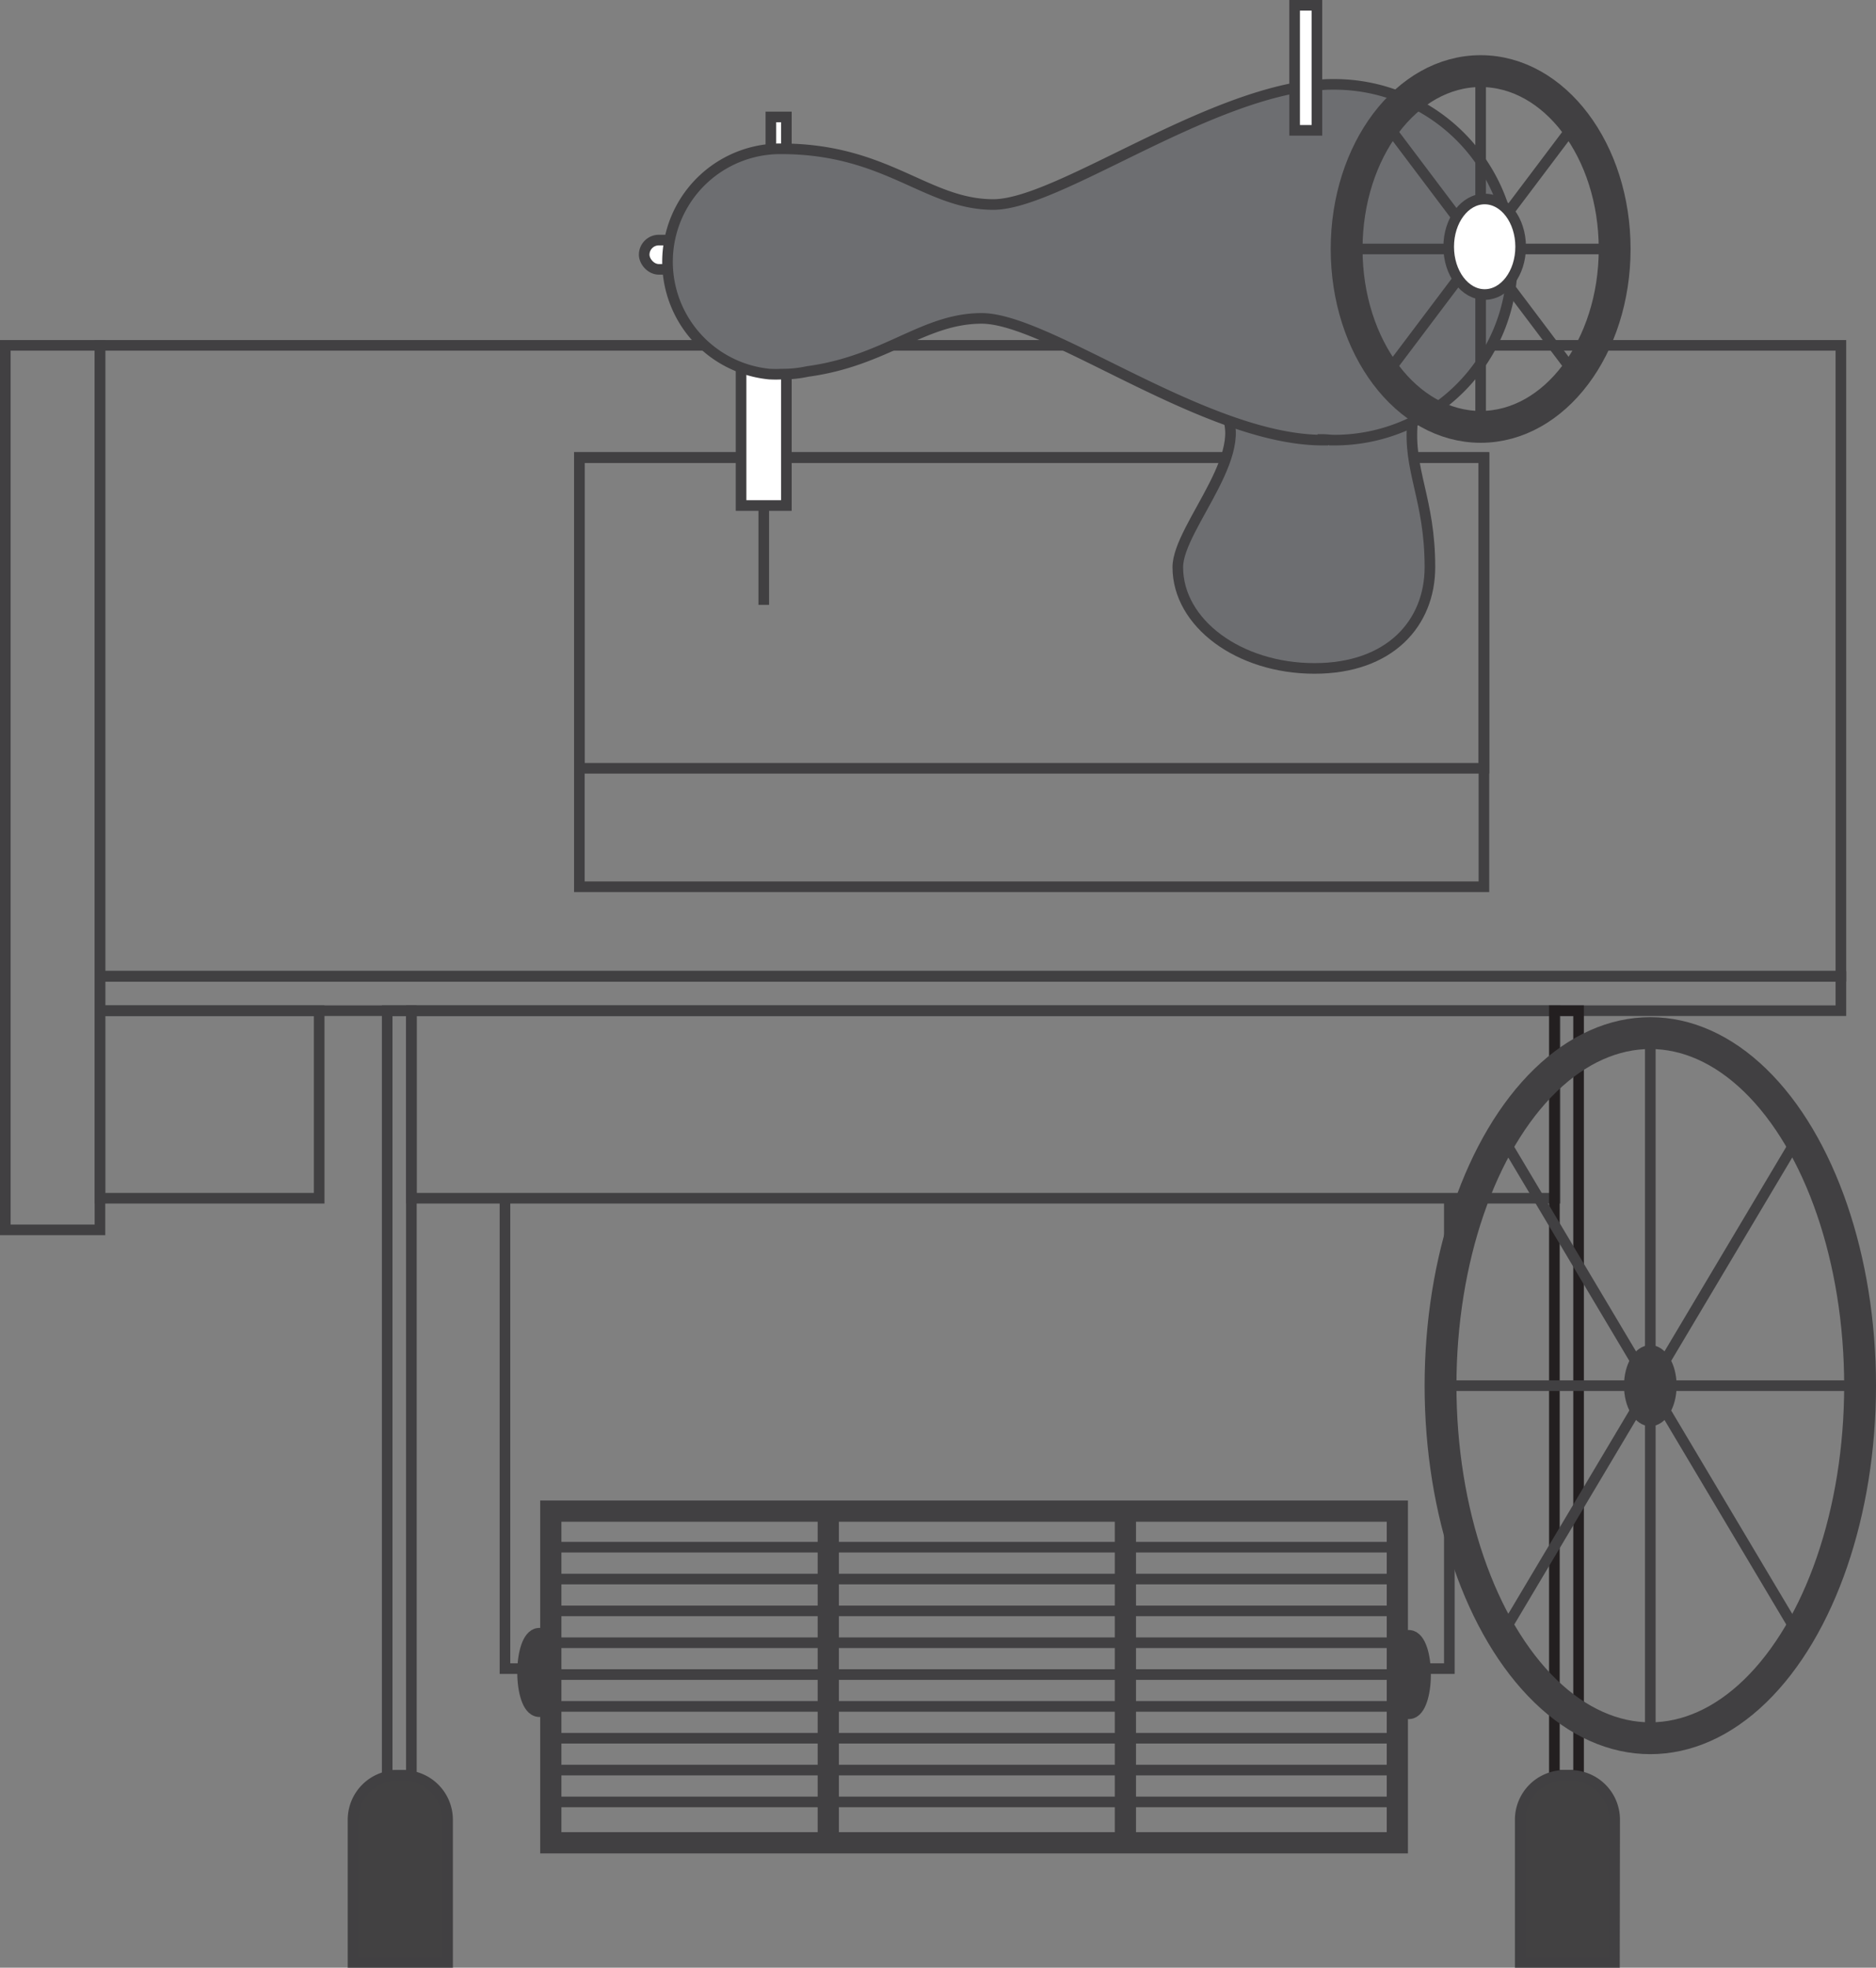 <svg xmlns="http://www.w3.org/2000/svg" viewBox="0 0 176.8 185.4"><rect x="0" y="0" width="176.8" height="185.4" fill="#808080" stroke="none"/><defs><style>.cls-1,.cls-4,.cls-6,.cls-7{fill:none;}.cls-1,.cls-10,.cls-11,.cls-2,.cls-3,.cls-5,.cls-6,.cls-7,.cls-9{stroke:#414042;}.cls-1,.cls-10,.cls-11,.cls-2,.cls-3,.cls-4,.cls-5,.cls-6,.cls-7,.cls-9{stroke-miterlimit:10;}.cls-2{fill:#fff;}.cls-3{fill:#6d6e71;}.cls-4{stroke:#231f20;}.cls-5{fill:#424142;}.cls-10,.cls-11,.cls-6{stroke-width:2px;}.cls-7{stroke-width:3px;}.cls-11,.cls-8,.cls-9{fill:#414042;}.cls-10{fill:#231f20;}</style></defs><g id="Layer_2" data-name="Layer 2"><g id="Layer_2-2" data-name="Layer 2"><rect class="cls-1" x="9.42" y="32.54" width="164.07" height="59.44"/><rect class="cls-1" x="54.6" y="43.11" width="85.25" height="40.44"/><rect class="cls-1" x="54.6" y="43.11" width="85.25" height="29.28"/><polygon class="cls-2" points="74.11 47.63 69.84 47.63 69.84 34.6 74.11 35.29 74.11 47.63"/><rect class="cls-2" x="72.65" y="11.02" width="1.46" height="7.86"/><rect class="cls-2" x="60.71" y="22.62" width="3.42" height="2.76" rx="1.38"/><path class="cls-3" d="M114.87,38.05C118.78,42,111,49.58,111,53.44c0,5.27,5.76,9.54,12.88,9.54s10.88-4.27,10.88-9.54c0-6.48-2.08-9.06-1.64-13.72"/><rect class="cls-1" x="0.5" y="32.54" width="8.92" height="83.34"/><rect class="cls-1" x="9.42" y="91.99" width="164.07" height="3.24"/><rect class="cls-1" x="38.77" y="95.23" width="107.78" height="17.67"/><rect class="cls-1" x="36.49" y="95.23" width="2.28" height="72.05"/><rect class="cls-4" x="146.49" y="95.23" width="2.28" height="72.05"/><path class="cls-3" d="M72.57,35.25a9.65,9.65,0,0,0,1.08,0A11,11,0,0,0,76.11,35C83.52,34,87,30,92.52,30c6.3,0,21.15,11.47,32.15,11.47v-.06c.36,0,.72.06,1.09.06a16.76,16.76,0,1,0,0-33.52c-.51,0-1,0-1.56.08L124,8C113.19,9.1,99.57,19.27,93.61,19.27c-6.3,0-10-5.25-20-5.25a10.64,10.64,0,0,0-1.09,21.23Z"/><rect class="cls-2" x="122.01" y="0.5" width="2.1" height="11.78"/><path class="cls-5" d="M37.45,167.28H38a4.18,4.18,0,0,1,4.18,4.18V184.9a0,0,0,0,1,0,0H33.27a0,0,0,0,1,0,0V171.45A4.18,4.18,0,0,1,37.45,167.28Z"/><path class="cls-5" d="M152.15,184.9h-8.88V171.45a4.18,4.18,0,0,1,4.18-4.17H148a4.17,4.17,0,0,1,4.17,4.17Z"/><rect class="cls-6" x="51.91" y="142.38" width="79.78" height="31.25"/><polyline class="cls-1" points="47.59 112.9 47.59 157.22 51.91 157.22"/><polyline class="cls-1" points="136.59 112.9 136.59 157.22 131.91 157.22"/><ellipse class="cls-7" cx="155.53" cy="130.56" rx="19.77" ry="33.22"/><rect class="cls-8" x="155.03" y="97.34" width="1" height="66.44"/><line class="cls-1" x1="175.3" y1="130.56" x2="135.75" y2="130.56"/><line class="cls-1" x1="169.51" y1="107.07" x2="141.54" y2="154.05"/><line class="cls-1" x1="141.54" y1="107.07" x2="169.51" y2="154.05"/><ellipse class="cls-9" cx="155.53" cy="130.56" rx="1.98" ry="3.32"/><line class="cls-10" x1="78.06" y1="142.38" x2="78.06" y2="173.62"/><line class="cls-10" x1="106.06" y1="142.38" x2="106.06" y2="173.62"/><line class="cls-1" x1="51.91" y1="145.78" x2="131.69" y2="145.78"/><line class="cls-1" x1="51.91" y1="148.78" x2="131.69" y2="148.78"/><line class="cls-1" x1="51.91" y1="151.78" x2="131.69" y2="151.78"/><line class="cls-1" x1="51.91" y1="154.78" x2="131.69" y2="154.78"/><line class="cls-1" x1="51.91" y1="157.78" x2="131.69" y2="157.78"/><line class="cls-1" x1="51.91" y1="160.78" x2="131.69" y2="160.78"/><line class="cls-1" x1="51.91" y1="163.78" x2="131.69" y2="163.78"/><line class="cls-1" x1="51.91" y1="166.78" x2="131.69" y2="166.78"/><line class="cls-1" x1="51.91" y1="169.78" x2="131.69" y2="169.78"/><ellipse class="cls-11" cx="50.83" cy="157.58" rx="1.08" ry="3.2"/><ellipse class="cls-11" cx="132.77" cy="157.78" rx="1.08" ry="3.2"/><ellipse class="cls-7" cx="139.54" cy="23.46" rx="12.63" ry="16.76"/><line class="cls-1" x1="139.54" y1="6.7" x2="139.54" y2="40.21"/><line class="cls-1" x1="152.18" y1="23.46" x2="126.91" y2="23.46"/><line class="cls-1" x1="148.48" y1="11.6" x2="130.61" y2="35.31"/><line class="cls-1" x1="148.48" y1="35.31" x2="130.61" y2="11.6"/><ellipse class="cls-2" cx="139.92" cy="23.25" rx="3.39" ry="4.5"/><line class="cls-1" x1="71.98" y1="47.63" x2="71.98" y2="56.99"/><rect class="cls-1" x="9.42" y="95.23" width="20.66" height="17.67"/></g></g></svg>